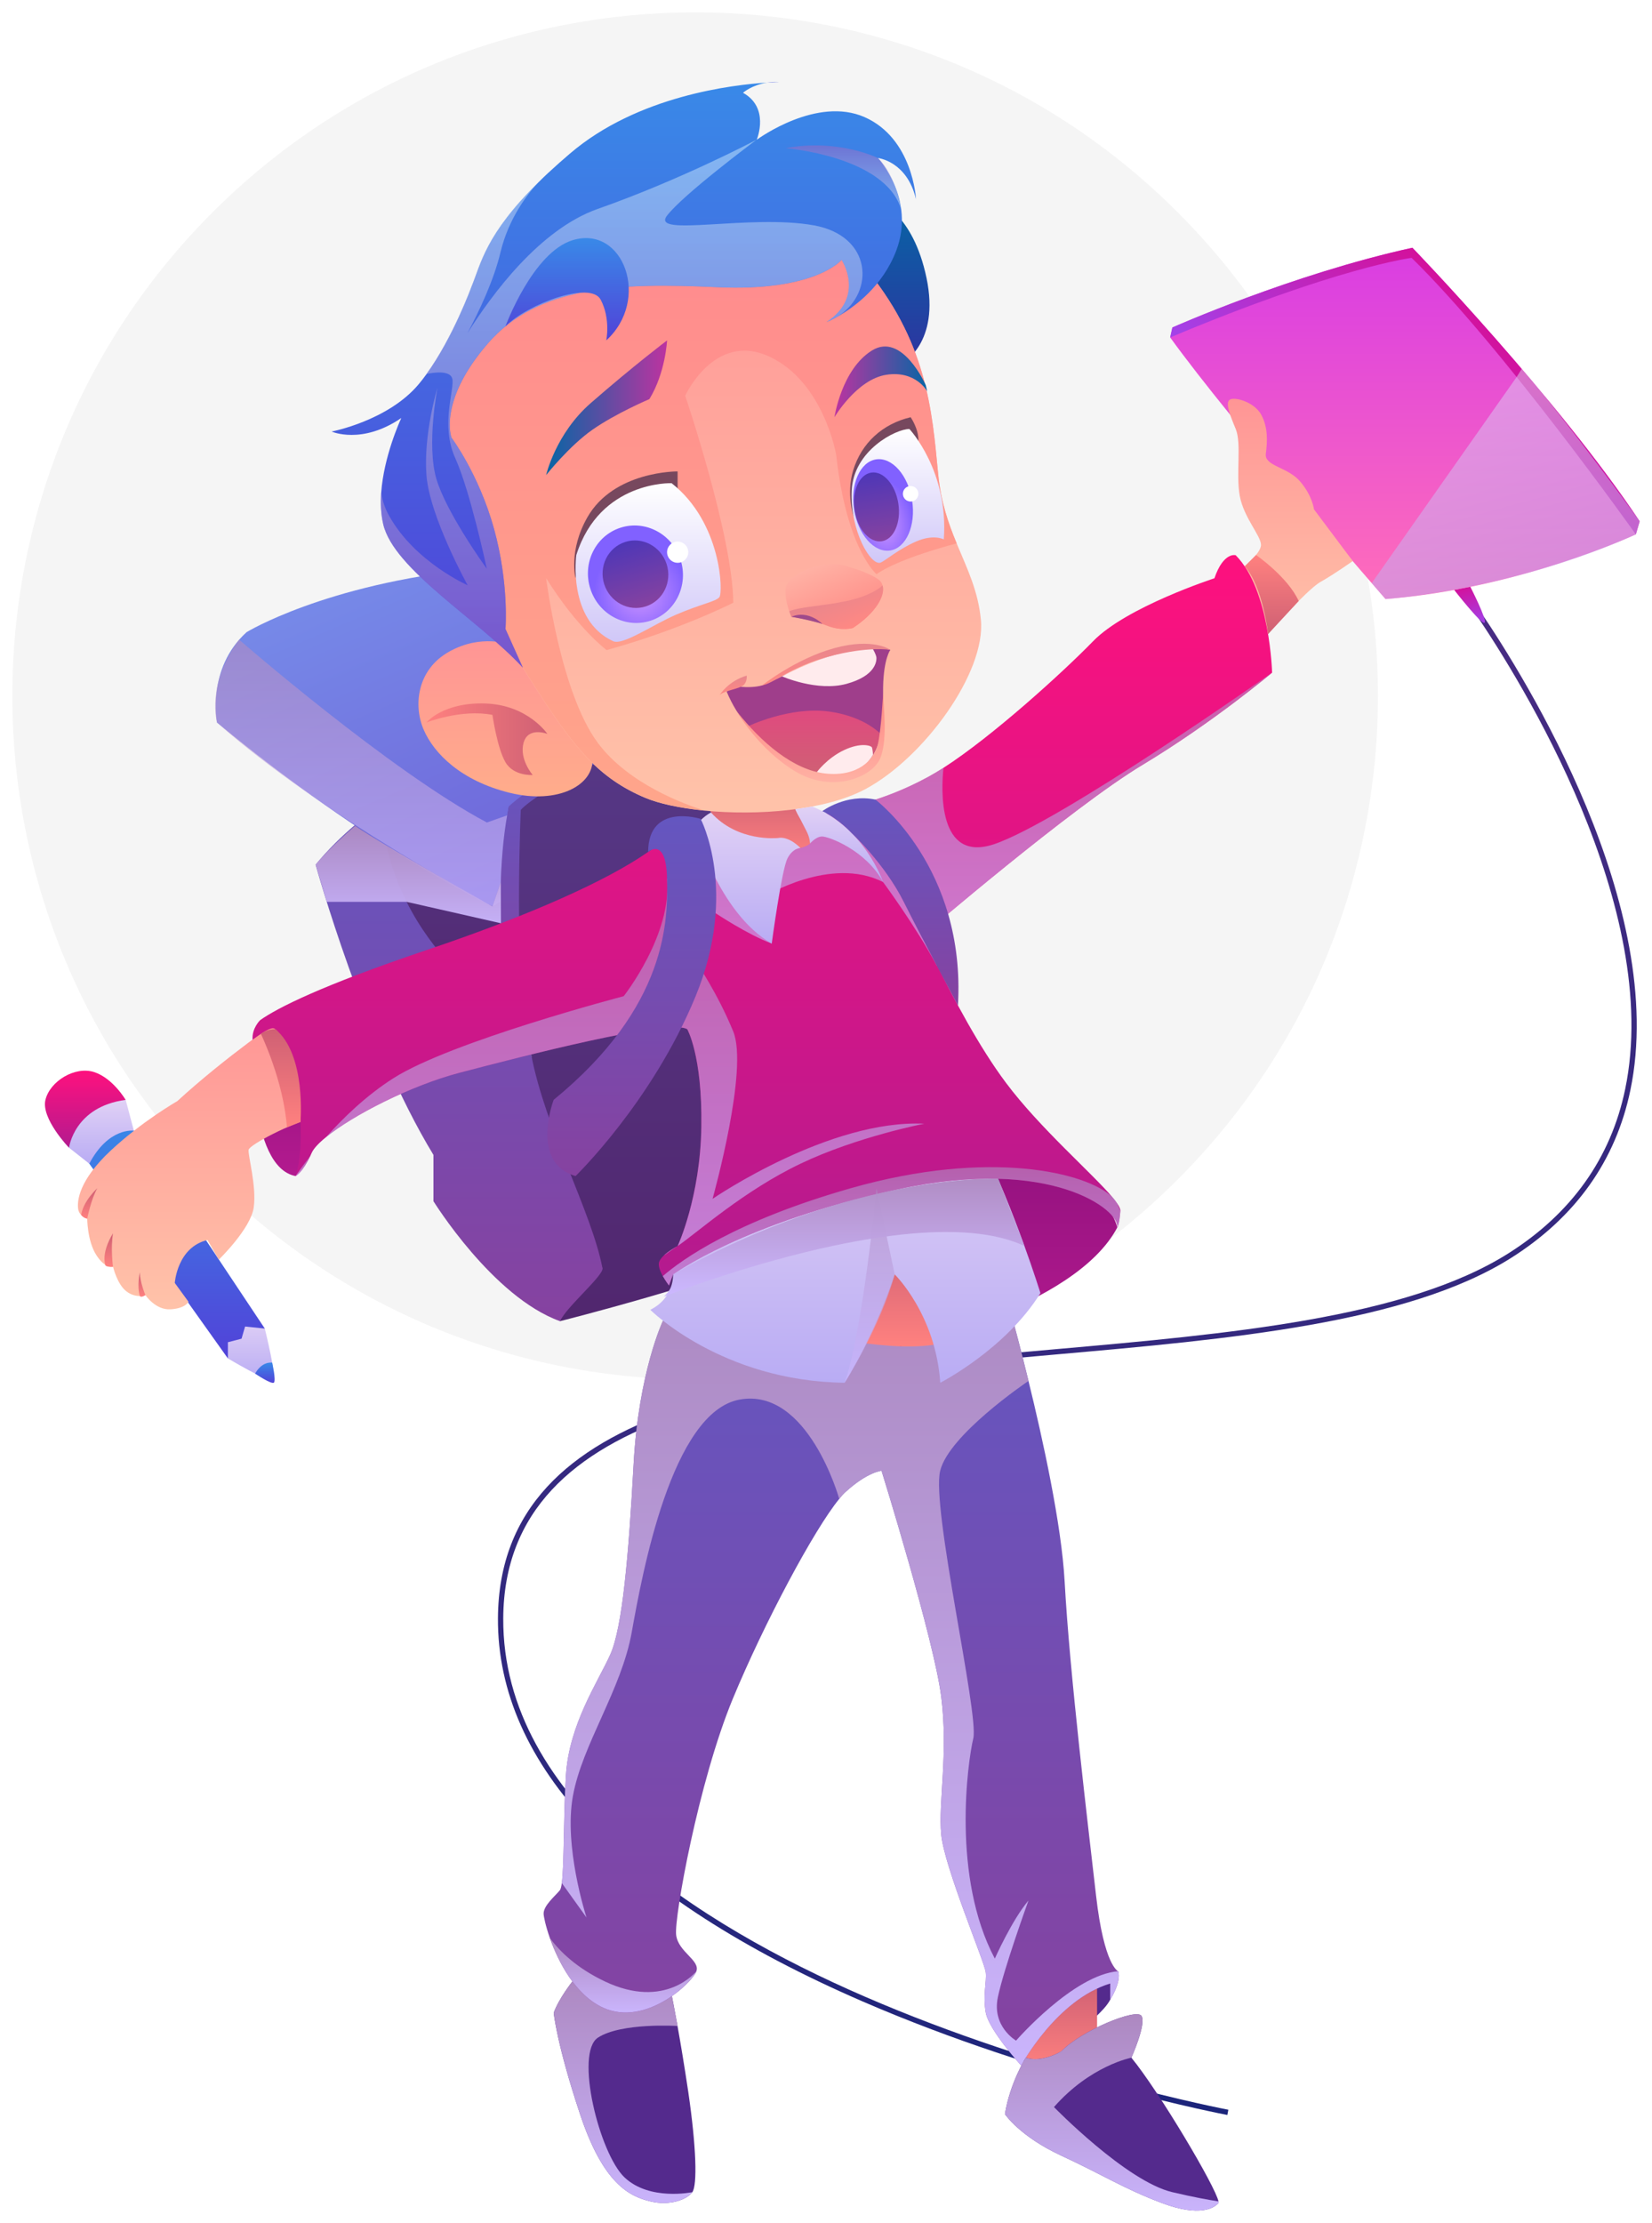 <svg width="536" height="721" viewBox="0 0 536 721" fill="none" xmlns="http://www.w3.org/2000/svg">
<g clip-path="url(#clip0_765_60)" filter="url(#filter0_d_765_60)">
<path d="M382.193 378.49C468.711 291.906 468.711 151.525 382.193 64.941C295.676 -21.643 155.404 -21.643 68.887 64.941C-17.631 151.525 -17.631 291.906 68.887 378.49C155.404 465.075 295.676 465.075 382.193 378.49Z" fill="#F5F5F5"/>
<path d="M398.223 681.996C397.639 681.89 338.3 670.502 279.813 645.138C202.184 611.473 161.296 568.514 161.562 520.907C161.952 449.55 253.671 441.462 342.359 433.622C398.294 428.691 456.126 423.583 489.428 402.511C509.899 389.563 522.66 371.631 527.303 349.229C539.497 290.518 493.345 216.59 478.918 195.341L480.336 194.383C494.87 215.792 541.323 290.217 528.987 349.583C524.237 372.464 511.228 390.751 490.35 403.966C456.711 425.25 398.666 430.376 342.519 435.325C254.592 443.094 163.653 451.111 163.281 520.907C162.962 580.114 226.855 620.288 280.504 643.56C338.814 668.853 397.958 680.187 398.542 680.293L398.223 681.996Z" fill="url(#paint0_linear_765_60)"/>
<path d="M379.667 105.448C399.73 133.225 449.533 190.303 449.533 190.303C493.469 186.809 530.76 169.32 530.76 169.32L532 165.081C505.362 125.101 458.271 76.359 458.271 76.359C419.332 84.891 380.394 102.22 380.394 102.22L379.667 105.448Z" fill="url(#paint1_linear_765_60)"/>
<path d="M477.058 186.33C477.058 186.33 482.534 196.99 481.701 197.966C480.868 198.941 471.812 187.341 471.812 187.341L477.058 186.33Z" fill="url(#paint2_linear_765_60)"/>
<path d="M379.667 105.448C434.131 82.603 458.005 79.641 458.005 79.641C487.727 108.677 530.742 169.32 530.742 169.32L531.982 165.081C505.344 125.101 458.253 76.359 458.253 76.359C419.314 84.891 380.376 102.22 380.376 102.22L379.667 105.448Z" fill="url(#paint3_linear_765_60)"/>
<path opacity="0.5" d="M492.087 118.273L445.066 185.124L449.55 190.304C449.55 190.304 490.102 187.643 530.777 169.32L532.018 165.081C532.018 165.081 508.197 132.143 493.753 115.63L492.087 118.273Z" fill="url(#paint4_linear_765_60)"/>
<path d="M224.639 707.023C223.009 709.311 217.408 711.635 210.833 709.968C204.275 708.336 195.732 704.398 188.2 681.712C180.632 659.062 179.657 648.863 179.657 648.863C181.288 644.251 185.736 638.664 185.736 638.664C188.873 634.212 217.993 643.418 217.993 643.418C217.993 643.418 218.72 647.036 219.819 653.049V653.12C220.811 658.601 222.052 666.068 223.328 674.6C225.933 692.443 226.27 704.7 224.639 707.023Z" fill="#542A8D"/>
<path opacity="0.97" d="M224.639 707.023C223.009 709.311 217.408 711.635 210.833 709.968C204.275 708.336 195.732 704.398 188.2 681.712C180.632 659.062 179.657 648.863 179.657 648.863C181.288 644.251 185.736 638.664 185.736 638.664C188.873 634.212 217.993 643.418 217.993 643.418C217.993 643.418 218.72 647.036 219.819 653.049V653.12C219.819 653.12 201.599 651.967 194.013 656.898C186.392 661.847 194.456 694.536 202.662 702.27C210.833 709.95 224.639 707.023 224.639 707.023Z" fill="url(#paint5_linear_765_60)"/>
<path d="M352.019 653.12C352.019 653.12 358.381 648.242 360.225 644.571C362.068 640.917 360.756 634.39 360.756 634.39L352.019 637.44L346.772 642.921L352.019 653.12Z" fill="#542A8D"/>
<path d="M332.842 663.39L334.933 667.576C334.933 667.576 346.755 659.363 355.953 654.432V638.664C355.953 638.664 339.612 639.817 332.842 663.39Z" fill="url(#paint6_linear_765_60)"/>
<path d="M360.225 644.589V639.338C342.802 644.589 331.318 665.944 331.318 665.944C331.318 665.944 320.825 654.451 319.833 648.757C318.84 643.081 320.169 639.001 319.833 635.72C319.496 632.421 306.363 601.54 305.388 591.04C304.396 580.54 307.71 564.736 305.388 546.36C303.102 527.966 286.016 473.034 286.016 473.034C286.016 473.034 281.408 473.425 274.266 479.987C273.663 480.537 272.99 481.264 272.298 482.169C264.163 492.084 247.999 522.308 237.755 547.016C226.607 573.959 218.703 618.001 219.376 623.57C220.032 629.157 227.245 631.782 225.934 635.401C224.64 639.019 209.54 653.475 195.733 647.231C186.641 643.099 181.093 632.226 178.399 624.581C177.017 620.661 176.379 617.557 176.379 616.67C176.379 614.045 179.994 611.083 181.625 609.132C181.909 608.795 182.121 607.979 182.281 606.773C183.078 600.92 182.777 585.878 183.61 571.99C184.603 555.246 194.102 541.429 198.055 532.56C201.972 523.692 203.957 500.704 205.587 470.817C207.218 440.912 215.122 424.381 215.122 424.381L220.369 418.244C220.369 418.244 242.363 424.488 274.266 426.439C306.203 428.408 319.496 418.244 319.496 418.244L328.694 424.381C328.694 424.381 330.91 432.398 333.71 443.945C338.283 462.569 344.415 490.452 345.425 508.917C347.056 538.804 352.993 587.776 355.616 610.781C358.239 633.769 362.848 635.418 362.848 635.418C363.84 639.001 360.225 644.589 360.225 644.589Z" fill="url(#paint7_linear_765_60)"/>
<path d="M395.335 710.536C394.041 712.079 389.433 715.236 376.955 710.536C364.478 705.835 357.903 701.436 344.38 695.193C330.839 688.949 326.054 681.713 326.054 681.713C327.684 671.549 332.806 663.408 332.806 663.408C338.035 665.182 344.38 661.333 344.38 661.333C350.548 654.752 368.732 647.232 370.362 649.857C371.993 652.482 367.084 663.408 367.084 663.408C376.069 674.352 394.484 705.392 395.335 710.021C395.423 710.27 395.423 710.447 395.335 710.536Z" fill="#542A8D"/>
<path opacity="0.97" d="M225.934 635.383C224.64 639.002 209.54 653.457 195.733 647.214C186.641 643.081 181.093 632.208 178.399 624.563C181.696 629.069 187.208 634.372 196.229 638.665C215.92 648.03 225.934 635.383 225.934 635.383Z" fill="url(#paint8_linear_765_60)"/>
<path opacity="0.97" d="M360.224 644.589V639.339C342.802 644.589 331.317 665.944 331.317 665.944C331.317 665.944 320.825 654.451 319.832 648.757C318.84 643.081 320.169 639.002 319.832 635.72C319.496 632.421 306.362 601.541 305.388 591.04C304.395 580.54 307.709 564.736 305.388 546.36C303.101 527.967 286.016 473.035 286.016 473.035C286.016 473.035 281.408 473.425 274.265 479.988C273.663 480.537 272.989 481.265 272.298 482.169C272.298 482.169 262.213 445.985 240.041 449.941C217.905 453.861 208.334 506.611 204.984 525.342C201.652 544.072 188.891 561.809 185.878 578.553C182.936 594.871 189.937 616.812 190.291 617.93L182.263 606.738C183.06 600.884 182.759 585.843 183.592 571.955C184.584 555.211 194.084 541.394 198.037 532.525C201.953 523.657 203.939 500.669 205.569 470.782C207.2 440.877 215.104 424.346 215.104 424.346L220.35 418.209C220.35 418.209 242.345 424.452 274.248 426.404C306.185 428.372 319.478 418.209 319.478 418.209L328.676 424.346C328.676 424.346 330.892 432.363 333.692 443.91C332.629 444.637 307.94 461.417 305.051 473.017C302.091 484.901 317.652 551.93 315.791 559.823C313.913 567.698 308.773 604.875 322.774 631.268C322.774 631.268 328.357 618.71 333.692 612.431C333.231 613.726 325.716 634.496 323.767 643.755C321.746 653.333 329.669 657.874 329.669 657.874C329.669 657.874 348.225 636.518 362.829 635.365C363.84 639.002 360.224 644.589 360.224 644.589Z" fill="url(#paint9_linear_765_60)"/>
<path d="M170.105 330.533C170.105 330.533 127.125 310.437 119.575 266.076C119.575 266.076 140.914 245.377 153.055 241.759C165.195 238.14 181.944 243.231 181.944 243.231L183.911 272.001L170.105 330.533Z" fill="url(#paint10_linear_765_60)"/>
<path d="M181.696 424.523C181.696 424.523 195.981 415.903 199.42 409.252C199.42 409.252 173.49 346.657 169.343 327.448C169.343 327.448 129.731 307.05 124.077 262.796L147.968 247.861L142.297 245.396C142.297 245.396 118.175 257.226 102.401 276.453C102.401 276.453 118.282 333.869 140.631 370.585V385.608C140.649 385.59 159.79 416.648 181.696 424.523Z" fill="url(#paint11_linear_765_60)"/>
<path d="M162.501 282.093L159.789 289.986C159.789 289.986 120.142 271.504 70.41 230.354C70.41 230.354 66.954 212.865 80.016 201.034C80.016 201.034 105.378 185.514 153.888 180.583L213.899 235.285L165.106 257.58C165.089 257.58 162.572 273.207 162.501 282.093Z" fill="url(#paint12_linear_765_60)"/>
<path opacity="0.62" d="M77.588 203.482C77.588 203.482 126.629 246.176 157.981 262.778L201.705 247.329L199.419 265.58L159.789 289.987C159.789 289.987 104.634 260.756 70.41 230.354C70.41 230.354 66.812 217.779 77.588 203.482Z" fill="url(#paint13_linear_765_60)"/>
<path d="M181.696 424.523C181.696 424.523 232.668 411.663 254.096 401.695C254.096 401.695 256.01 304.868 252.962 285.339C249.913 265.81 230.949 230.336 230.949 230.336C230.949 230.336 192.79 238.655 167.18 259.514C167.18 259.514 164.415 296.638 172.338 338.018C176.928 362.035 191.869 388.924 195.414 407.034C196.796 409.003 183.911 419.627 181.696 424.523Z" fill="url(#paint14_linear_765_60)"/>
<path d="M165.089 324.893C165.089 324.893 159.063 287.184 165.089 257.581C165.089 257.581 171.363 251.124 186.747 244.225L193.925 243.231C193.925 243.231 173.987 253.235 168.971 258.681C168.971 258.681 167.11 300.008 170.087 330.516L165.089 324.893Z" fill="url(#paint15_linear_765_60)"/>
<path d="M292.113 432.664C292.113 432.664 348.722 420.319 362.51 394.121C362.51 394.121 357.264 367.267 297.182 368.26C237.099 369.254 292.113 432.664 292.113 432.664Z" fill="url(#paint16_linear_765_60)"/>
<path d="M22.38 368.261C22.38 368.261 13.27 358.807 14.741 352.741C16.212 346.657 24.347 341.744 30.497 343.712C36.647 345.681 40.759 352.741 40.759 352.741L22.38 368.261Z" fill="url(#paint17_linear_765_60)"/>
<path d="M73.938 436.602C73.938 436.602 87.283 444.495 88.63 443.874C89.977 443.253 85.918 426.918 85.918 426.918L79.644 423.051L73.37 426.013L72.75 432.168L73.938 436.602Z" fill="url(#paint18_linear_765_60)"/>
<path d="M25.286 368.26L73.937 436.602V431.352L78.368 430.199L79.52 426.261L85.918 426.917L62.612 391.922L40.936 358.931C40.936 358.931 28.494 360.048 25.286 368.26Z" fill="url(#paint19_linear_765_60)"/>
<path d="M82.781 441.533C82.781 441.533 84.642 437.666 88.311 437.968C88.311 437.968 89.587 443.591 88.896 444.424C88.222 445.222 82.781 441.533 82.781 441.533Z" fill="url(#paint20_linear_765_60)"/>
<path d="M28.973 373.44L22.398 368.26C22.398 368.26 24.046 354.957 40.777 352.74L43.435 362.744C43.435 362.726 35.229 361.538 28.973 373.44Z" fill="url(#paint21_linear_765_60)"/>
<path d="M402.247 180.973C402.247 180.973 409.141 175.723 409.141 172.761C409.141 169.799 403.558 163.928 402.247 156.851C400.935 149.774 402.902 139.912 400.935 135.141C398.968 130.369 397.461 126.591 399.056 125.616C400.652 124.622 407.05 126.414 409.265 130.6C411.481 134.786 411.197 139.291 410.701 143.229C410.205 147.166 417.719 147.415 421.778 152.097C425.837 156.78 426.333 161.214 426.333 161.214L438.899 177.976C438.899 177.976 433.227 182.038 428.442 184.751C423.639 187.465 409.85 203.482 409.85 203.482L402.247 180.973Z" fill="url(#paint22_linear_765_60)"/>
<path d="M81.984 333.159C81.984 333.159 80.335 374.504 95.932 377.466C95.932 377.466 105.609 362.673 104.138 345.929C102.667 329.168 93.114 328.494 93.114 328.494C93.114 328.494 84.926 325.798 81.984 333.159Z" fill="url(#paint23_linear_765_60)"/>
<path d="M91.661 326.206C91.661 326.206 73.282 338.693 57.526 353.149C57.526 353.149 46.041 359.712 35.85 369.254C25.677 378.779 25.021 385.36 25.34 387.985C25.677 390.61 28.3 391.266 28.3 391.266C28.3 391.266 28.3 398.503 31.259 403.097C34.219 407.691 36.683 406.875 36.683 406.875C36.683 406.875 37.994 412.622 41.114 414.927C44.233 417.233 47.193 416.08 47.193 416.08C47.193 416.08 50.472 421.011 55.399 420.674C60.326 420.337 61.141 418.209 61.141 418.209L56.71 412.125C56.71 412.125 57.472 400.507 67.327 398.201L70.995 404.569C70.995 404.569 81.346 394.547 82.321 387.648C83.313 380.748 80.353 370.567 80.672 368.917C81.009 367.268 94.621 360.208 101.356 358.736C101.338 358.736 95.596 329.984 91.661 326.206Z" fill="url(#paint24_linear_765_60)"/>
<path d="M266.84 429.206C266.84 429.206 299.735 437.099 311.946 429.206C324.158 421.313 311.946 407.034 311.946 407.034L286.513 396.676L274.266 414.697L266.84 429.206Z" fill="url(#paint25_linear_765_60)"/>
<path d="M229.496 257.208L233.821 265.58C233.821 265.58 248.921 276.914 259.75 274.449C270.579 271.983 264.677 266.006 264.677 266.006C264.677 266.006 258.704 263.7 256.773 254.281C254.823 244.881 229.496 257.208 229.496 257.208Z" fill="url(#paint26_linear_765_60)"/>
<path d="M284.864 61.318C284.864 61.318 296.189 65.008 300.62 86.186C305.051 107.382 292.733 113.785 292.733 113.785L279.76 81.752L284.864 61.318Z" fill="url(#paint27_linear_765_60)"/>
<path d="M165.39 205.078C165.39 205.078 156.28 201.477 145.752 207.348C135.225 213.219 134.108 224.855 137.44 232.624C140.772 240.393 149.581 249.261 165.39 253.146C181.217 257.03 192.702 250.538 192.223 242.131C191.745 233.724 165.39 205.078 165.39 205.078Z" fill="url(#paint28_linear_765_60)"/>
<path d="M280.77 251.958C267.637 258.982 245.678 260.613 228.468 258.911C220.67 258.13 213.864 256.693 209.256 254.742C194.492 248.499 186.534 238.832 175.032 221.077C167.216 209.016 155.908 190.818 148.517 174.446C145.079 166.766 142.492 159.494 141.552 153.41C140.365 145.676 140.01 135.885 142.35 125.42C142.97 122.671 143.785 119.886 144.796 117.066C147.543 109.439 151.885 101.724 158.46 94.38C163.068 89.254 168.722 84.341 175.688 79.783C217.09 52.751 258.722 57.132 279.76 81.751C300.762 106.388 302.393 129.074 304.378 149.774C305.264 158.908 307.727 165.844 310.386 172.247C313.736 180.317 317.334 187.483 318.255 197.008C319.921 214.106 299.805 241.759 280.77 251.958Z" fill="url(#paint29_linear_765_60)"/>
<path d="M310.404 172.247C310.404 172.247 291.919 176.947 284.386 182.233C284.386 182.233 274.638 174.074 271.306 143.53C271.306 143.53 267.301 119.851 249.577 111.639C231.854 103.444 222.318 124.356 222.318 124.356C222.318 124.356 237.738 169.799 237.915 191.492C237.915 191.492 220.688 200.289 196.814 206.852C196.814 206.852 187.386 199.846 177.195 183.51C177.195 183.51 181.785 220.563 193.943 236.917C203.868 250.291 222.177 256.889 228.486 258.875C220.688 258.095 213.882 256.658 209.274 254.707C194.51 248.464 186.553 238.797 175.05 221.042C167.234 208.981 155.926 190.782 148.536 174.411L142.368 125.403L141.925 121.838L144.814 117.049L158.479 94.363C163.087 89.237 168.74 84.324 175.706 79.765C217.108 52.734 258.74 57.115 279.778 81.734C300.78 106.371 302.411 129.057 304.396 149.756C305.282 158.908 307.746 165.844 310.404 172.247Z" fill="url(#paint30_linear_765_60)"/>
<path d="M252.856 22.616C252.856 22.616 251.42 22.616 248.903 22.776C250.109 22.58 251.42 22.509 252.856 22.616Z" fill="url(#paint31_linear_765_60)"/>
<path d="M284.882 47.27C284.882 47.27 297.182 60.556 290.784 77.317C286.388 88.846 277.314 95.48 272.103 98.495C272.085 98.513 272.05 98.513 272.032 98.549C271.819 98.673 271.642 98.779 271.43 98.886C270.667 99.293 269.994 99.648 269.48 99.897C269.161 100.056 268.86 100.18 268.541 100.305C268.434 100.375 268.31 100.411 268.168 100.464C280.912 92.092 273.06 80.279 273.06 80.279C273.06 80.279 264.695 90.638 232.668 89.148C200.677 87.658 174.553 88.651 158.301 107.382C142.048 126.112 146.479 137.943 146.479 137.943C146.479 137.943 155.376 149.774 160.286 167.511C165.195 185.248 164.008 200.023 164.008 200.023L169.644 212.563C155.341 197.008 127.781 180.796 124.342 166.021C123.58 162.74 123.439 159.228 123.687 155.751C124.537 144.044 129.713 132.657 130.191 131.611L130.209 131.593V131.575C117.413 140.337 107.594 135.974 107.594 135.974C107.594 135.974 125.813 132.515 135.774 120.702C136.66 119.638 137.546 118.521 138.379 117.35V117.332C146.975 105.466 152.913 89.166 152.913 89.166C156.103 81.468 157.432 72.12 174.801 55.039C174.801 55.039 174.819 55.022 174.854 54.986C175.811 54.028 176.822 53.053 177.903 52.042C177.903 52.024 177.92 51.988 177.956 52.024L178.169 51.811C178.186 51.793 178.186 51.793 178.186 51.793C180.242 49.895 182.475 47.891 184.921 45.816C206.881 27.014 237.95 23.467 248.885 22.793C243.923 23.556 241.069 26.092 241.069 26.092C249.647 30.846 245.766 40.708 245.536 41.328C246.475 40.654 265.102 27.263 280.469 33.967C296.225 40.867 297.199 60.573 297.199 60.573C294.24 48.228 284.882 47.27 284.882 47.27Z" fill="url(#paint32_linear_765_60)"/>
<path d="M177.194 150.093C177.194 150.093 180.26 136.701 191.639 126.769C205.41 114.743 216.434 106.406 216.434 106.406C216.434 106.406 215.938 116.924 210.692 125.456C210.692 125.456 199.863 130.05 192.312 135.318C184.745 140.568 177.194 150.093 177.194 150.093Z" fill="url(#paint33_linear_765_60)"/>
<path d="M270.738 131.328C270.738 131.328 273.042 115.808 282.897 109.688C292.751 103.569 300.372 120.934 300.372 120.934L300.833 122.92C300.833 122.92 297.164 116.074 287.558 117.564C277.969 119.053 270.738 131.328 270.738 131.328Z" fill="url(#paint34_linear_765_60)"/>
<path d="M186.747 183.528C186.747 183.528 184.372 174.694 190.557 163.821C199.171 148.674 219.854 148.904 219.854 148.904V154.935C219.872 154.935 190.079 171.697 186.747 183.528Z" fill="#77485E"/>
<path d="M276.907 163.414C276.907 163.414 274.532 156.159 276.783 148.656C279.494 139.628 286.424 133.456 295.463 131.327C295.463 131.327 298.122 135.141 297.98 139.007C297.838 142.874 276.907 163.414 276.907 163.414Z" fill="#77485E"/>
<path d="M198.941 203.979C202.078 205.433 211.915 198.569 219.376 195.359C227.582 191.829 232.172 191.173 233.413 189.683C234.636 188.211 234.158 165.525 217.905 152.719C217.905 152.719 194.634 151.867 186.995 176.007C186.995 176.007 184 197.079 198.941 203.979Z" fill="url(#paint35_linear_765_60)"/>
<path d="M285.804 178.455C282.578 179.838 275.684 168.008 276.34 155.024C276.995 142.04 290.696 135.141 295.056 135.141C295.056 135.141 307.852 148.781 306.221 170.952C306.221 170.952 302.942 169.143 297.2 171.644C291.706 174.038 287.204 177.834 285.804 178.455Z" fill="url(#paint36_linear_765_60)"/>
<path d="M218.384 409.34C218.384 409.34 218.88 416.896 210.993 420.834C210.993 420.834 234.14 443.999 274.036 444.496C274.036 444.496 283.89 428.887 290.288 409.34C290.288 409.34 303.581 422.324 305.069 444.496C305.069 444.496 326.249 433.658 337.574 415.424C337.574 415.424 329.209 388.322 318.38 366.629C307.551 344.937 247.911 375.994 247.911 375.994C247.911 375.994 221.007 401.66 218.384 409.34Z" fill="url(#paint37_linear_765_60)"/>
<path d="M256.773 196.068C256.773 196.068 263.472 197.008 268.257 198.888C273.007 200.804 276.729 199.686 276.729 199.686C284.138 194.809 287.328 189.168 286.353 185.869C286.123 185.053 285.644 184.344 284.9 183.865C281.196 181.382 275.542 179.909 275.542 179.909C267.212 176.557 255.603 182.499 254.965 186.525C254.539 189.133 255.426 192.325 256.064 194.276C256.471 195.358 256.773 196.068 256.773 196.068Z" fill="url(#paint38_linear_765_60)"/>
<path d="M256.772 196.068C256.772 196.068 263.472 197.008 268.257 198.888C273.007 200.804 276.729 199.686 276.729 199.686C284.137 194.809 287.328 189.168 286.353 185.869C286.353 185.869 283.482 189.08 274.549 190.977C266.644 192.645 259.643 192.769 256.081 194.277C256.471 195.359 256.772 196.068 256.772 196.068Z" fill="url(#paint39_linear_765_60)"/>
<path d="M266.839 198.374C266.839 198.374 262.302 193.691 256.772 196.05C256.772 196.068 262.107 196.937 266.839 198.374Z" fill="#9F4A8B"/>
<path d="M370.734 244.065C347.765 257.847 299.486 299.263 299.486 299.263C299.486 299.263 301.223 303.219 304.129 309.143C309.181 319.395 317.652 335.571 326.408 347.225C337.29 361.787 354.375 376.562 360.88 384.26C361.536 385.023 362.05 385.715 362.457 386.318C363.184 387.364 363.556 388.198 363.503 388.765C363.503 388.783 363.503 388.783 363.503 388.819C363.166 393.182 362.51 394.122 362.51 394.122C363.503 388.765 341.508 370.886 291.315 381.741C241.122 392.561 218.383 409.34 218.383 409.34L217.054 412.959C217.054 412.959 215.991 411.575 215.051 409.908C214.289 408.525 213.616 406.91 213.775 405.722C213.881 404.888 214.537 404.037 215.335 403.257C216.965 401.696 219.358 400.401 219.801 400.153C219.819 400.153 219.819 400.135 219.854 400.135C219.854 400.135 227.227 384.366 227.546 361.344C227.883 338.356 222.974 329.825 222.974 329.825C217.391 326.206 169.112 338.693 149.102 343.943C133.328 348.076 114.506 357.707 105.768 364.838C105.768 364.856 105.751 364.856 105.715 364.891C103.376 366.789 101.763 368.527 101.142 369.911C100.983 370.283 100.823 370.62 100.682 370.922C98.165 376.207 96.18 377.325 95.932 377.431C95.932 377.431 95.932 377.431 95.932 377.413C100.168 363.915 95.595 335.412 89.356 329.842C88.47 329.044 86.893 329.665 81.948 333.177C81.682 329.488 84.412 326.88 84.412 326.88C89.994 322.925 104.12 315.724 138.273 304.194C172.409 292.701 197.044 281.544 210.266 272.338C223.523 263.15 232.349 262.796 232.349 262.796C232.349 262.796 233.023 263.399 234.228 264.25C237.95 266.964 246.758 272.374 256.613 271.54C269.693 270.387 260.618 262.796 260.618 262.796C260.618 262.796 264.677 261.182 268.931 259.55C273.202 257.936 285.36 256.588 301.099 248.021C302.658 247.169 304.324 246.176 306.097 245.059C322.03 234.806 344.858 214.054 354.624 204.015C365.47 192.822 394.023 183.564 394.023 183.564C396.965 174.926 400.917 176.079 400.917 176.079C412.065 187.271 412.739 214.178 412.739 214.178C412.739 214.178 393.704 230.248 370.734 244.065Z" fill="url(#paint40_linear_765_60)"/>
<path opacity="0.62" d="M370.734 244.065C347.765 257.847 299.486 299.263 299.486 299.263C299.486 299.263 301.223 303.219 304.13 309.143L303.97 309.249C297.111 296.372 286.512 282.094 286.512 282.094C269.463 273.456 247.893 286.883 247.893 286.883L250.392 302.048C242.523 299.104 232.172 292.186 232.172 292.186L229.496 267.212L234.246 264.215C237.968 266.928 246.776 272.338 256.631 271.505C269.711 270.352 260.636 262.76 260.636 262.76C260.636 262.76 264.695 261.146 268.949 259.514C273.22 257.9 285.378 256.552 301.117 247.985C302.676 247.134 304.342 246.14 306.115 245.023C305.406 251.887 304.112 275.921 322.456 269.837C343.795 262.743 412.757 214.143 412.757 214.143C412.757 214.143 393.704 230.248 370.734 244.065Z" fill="url(#paint41_linear_765_60)"/>
<path d="M230.701 259.531C230.701 259.531 227.6 260.986 225.455 264.391C225.455 264.391 233.165 292.203 250.392 302.065C250.392 302.065 253.582 278.226 255.479 274.466C257.198 271.043 259.697 271.043 259.697 271.043C259.697 271.043 256.046 267.07 252.359 267.815C252.359 267.797 239.315 269.233 230.701 259.531Z" fill="url(#paint42_linear_765_60)"/>
<path opacity="0.62" d="M149.12 343.943C133.346 348.076 114.524 357.707 105.786 364.838C111.263 358.647 118.813 351.34 127.639 345.717C146.462 333.744 202.361 319.111 202.361 319.111C202.361 319.111 218.224 299.05 216.398 280.799L226.146 308.469C226.146 308.469 232.793 318.1 237.897 330.534C242.913 342.755 231.552 383.497 231.197 384.845C232.314 384.083 269.321 359.02 299.894 360.474C299.894 360.474 278.005 364.696 259.697 373.458C241.388 382.202 226.642 395.47 219.872 400.152C219.872 400.152 227.245 384.384 227.564 361.361C227.901 338.374 222.991 329.842 222.991 329.842C217.409 326.206 169.148 338.693 149.12 343.943Z" fill="url(#paint43_linear_765_60)"/>
<path d="M262.816 269.624C262.816 269.624 264.607 267.39 266.662 267.319C268.718 267.23 280.965 271.753 286.53 282.111C286.53 282.111 280.611 264.445 263.543 257.599L258.049 258.485C258.049 258.485 260.406 263.15 261.647 265.527C262.87 267.886 262.816 269.624 262.816 269.624Z" fill="url(#paint44_linear_765_60)"/>
<path d="M210.283 272.32C210.283 272.32 216.097 267.247 216.416 280.78C216.735 294.332 216.735 322.41 179.64 352.723C179.64 352.723 171.841 373.174 186.747 377.448C186.747 377.448 211.524 353.467 225.632 319.288C239.74 285.108 227.333 261.607 227.333 261.607C227.333 261.607 210.39 256.214 210.283 272.32Z" fill="url(#paint45_linear_765_60)"/>
<path d="M266.804 259.088C266.804 259.088 274.513 253.341 284.031 255.345C284.031 255.345 313.434 277.41 310.811 322.126C310.811 322.126 299.486 301.036 293.229 288.532C286.973 276.027 276.286 266.183 276.286 266.183C276.286 266.183 272.28 261.713 266.804 259.088Z" fill="url(#paint46_linear_765_60)"/>
<path d="M288.887 206.764C288.887 206.764 286.707 209.566 286.53 218.861C286.459 223.472 286.743 229.006 285.75 234.026C284.758 239.152 282.472 243.728 277.172 246.194C268.878 250.06 253.051 244.225 242.665 231.685L242.611 231.614C239.882 228.315 237.543 224.572 235.806 220.404L236.639 218.275C236.639 218.275 242.842 219.606 247.379 218.275C251.863 216.963 273.698 203.341 288.887 206.764Z" fill="#9F3E8B"/>
<path d="M285.733 234.026C284.74 239.152 282.454 243.728 277.154 246.193C268.86 250.06 253.033 244.224 242.647 231.684L242.594 231.613C242.594 231.613 256.294 224.98 269.108 226.807C278.431 228.119 283.606 232.004 285.733 234.026Z" fill="url(#paint47_linear_765_60)"/>
<path d="M253.742 215.384C253.742 215.384 265.174 220.421 274.691 217.796C284.209 215.171 284.368 210.4 284.368 209.424C284.368 208.431 283.057 206.231 283.057 206.231C283.057 206.231 270.863 206.231 253.742 215.384Z" fill="#FFEBED"/>
<path d="M264.961 246.513C264.961 246.513 268.293 241.919 273.858 239.294C279.441 236.669 282.649 237.893 282.879 238.389C283.128 238.886 283.252 240.766 283.252 240.766C283.252 240.766 280.77 245.662 275.241 246.868C269.729 248.092 264.961 246.513 264.961 246.513Z" fill="#FFEBED"/>
<path d="M239.12 226.806C239.12 226.806 245.997 238.974 258.049 246.211C270.101 253.447 283.322 248.109 285.733 241.617C288.143 235.125 286.477 224.217 286.53 220.758C286.53 220.758 285.946 232.943 284.758 237.697C283.571 242.45 278.324 248.02 267.814 246.885C257.287 245.732 246.883 236.633 239.12 226.806Z" fill="url(#paint48_linear_765_60)"/>
<path d="M247.344 218.257C247.344 218.257 258.102 209.672 270.739 206.213C283.393 202.754 288.87 206.763 288.87 206.763C288.87 206.763 281.603 205.557 269.055 208.909C256.507 212.262 250.977 217.707 247.344 218.257Z" fill="url(#paint49_linear_765_60)"/>
<path d="M233.52 221.379C233.52 221.379 236.302 216.874 242.275 215.136C242.275 215.136 242.505 217.122 241.212 218.257C239.935 219.41 235.327 219.907 233.52 221.379Z" fill="url(#paint50_linear_765_60)"/>
<path d="M191.55 187.005C194.244 195.323 202.982 199.953 211.064 197.328C219.128 194.703 223.488 185.834 220.794 177.498C218.1 169.179 209.362 164.549 201.281 167.175C193.199 169.8 188.856 178.668 191.55 187.005Z" fill="url(#paint51_radial_765_60)"/>
<path d="M196.052 185.532C197.931 191.297 203.974 194.507 209.557 192.681C215.14 190.871 218.153 184.717 216.292 178.952C214.414 173.187 208.37 169.977 202.787 171.804C197.204 173.631 194.191 179.768 196.052 185.532Z" fill="url(#paint52_linear_765_60)"/>
<path d="M277.119 161.232C278.377 169.391 283.623 175.351 288.816 174.553C294.009 173.737 297.2 166.482 295.941 158.323C294.683 150.164 289.437 144.204 284.244 145.002C279.033 145.801 275.843 153.073 277.119 161.232Z" fill="url(#paint53_radial_765_60)"/>
<path d="M277.297 161.533C278.254 167.688 282.206 172.176 286.105 171.555C290.022 170.952 292.415 165.471 291.475 159.316C290.518 153.161 286.566 148.674 282.667 149.295C278.732 149.898 276.34 155.379 277.297 161.533Z" fill="url(#paint54_linear_765_60)"/>
<path d="M223.31 175.102C223.31 177 221.768 178.543 219.872 178.543C217.976 178.543 216.434 177 216.434 175.102C216.434 173.204 217.976 171.644 219.872 171.644C221.768 171.661 223.31 173.204 223.31 175.102Z" fill="white"/>
<path d="M297.98 156.159C297.98 157.561 296.845 158.678 295.463 158.678C294.063 158.678 292.946 157.543 292.946 156.159C292.946 154.758 294.081 153.641 295.463 153.641C296.845 153.641 297.98 154.776 297.98 156.159Z" fill="white"/>
<path d="M177.602 234.044C177.602 234.044 171.346 224.678 157.557 224.182C143.768 223.685 138.345 230.337 138.345 230.337C138.345 230.337 149.67 225.902 159.772 227.871C159.772 227.871 161.297 238.602 163.991 243.214C166.667 247.825 172.835 247.364 172.835 247.364C172.835 247.364 168.404 242.256 169.875 236.917C171.364 231.578 177.602 234.044 177.602 234.044Z" fill="url(#paint55_linear_765_60)"/>
<path opacity="0.5" d="M272.086 98.478C272.068 98.496 272.033 98.496 272.015 98.531C271.802 98.656 271.625 98.762 271.412 98.868C270.65 99.276 269.977 99.631 269.463 99.879C269.144 100.039 268.842 100.163 268.523 100.287C268.417 100.358 268.293 100.394 268.151 100.447C280.894 92.075 273.043 80.262 273.043 80.262C273.043 80.262 264.677 90.621 232.651 89.131C200.66 87.641 174.536 88.634 158.283 107.365C142.031 126.095 146.462 137.926 146.462 137.926C146.462 137.926 155.359 149.756 160.268 167.494C165.178 185.231 163.99 200.006 163.99 200.006L169.626 212.546C155.324 196.991 127.764 180.779 124.325 166.004C123.563 162.722 123.421 159.21 123.67 155.734C124.059 158.288 124.857 160.86 126.293 163.379C134.658 178.331 151.743 185.834 151.743 185.834C151.743 185.834 139.337 163.467 138.362 150.076C137.37 136.702 141.925 121.82 141.925 121.82C141.925 121.82 138.362 140.125 141.552 151.211C144.636 161.906 157.025 179.218 157.947 180.477C157.628 178.987 152.47 155.095 147.703 144.577C142.758 133.722 147.703 121.891 146.71 118.699C145.718 115.506 138.345 117.315 138.345 117.315V117.297C146.94 105.431 152.878 89.131 152.878 89.131C156.068 81.433 157.397 72.085 174.766 55.004C170.973 59.119 165.001 66.942 162.395 77.797C160.215 86.949 155.448 96.988 151.637 104.119C159.542 91.561 175.085 70.4 193.925 63.767C220.564 54.401 244.118 42.021 245.412 41.347C244.42 42.127 221.663 59.084 216.399 65.966C210.993 73.096 243.427 65.345 264.146 69.105C282.986 72.546 283.89 90.727 272.086 98.478Z" fill="url(#paint56_linear_765_60)"/>
<path d="M163.99 101.866C163.99 101.866 172.834 77.779 185.879 73.877C202.379 68.946 211.152 93.263 196.708 106.407C196.708 106.407 198.179 99.454 194.9 93.21C191.621 86.949 171.151 94.611 163.99 101.866Z" fill="url(#paint57_linear_765_60)"/>
<path opacity="0.5" d="M284.882 47.27C284.882 47.27 272.015 40.85 254.876 44.06C254.876 44.06 287.044 46.579 292.361 63.802C292.361 63.784 290.801 52.946 284.882 47.27Z" fill="url(#paint58_linear_765_60)"/>
<path opacity="0.94" d="M106.035 288.514H131.946L162.537 295.467L162.502 282.093L159.79 289.986C159.79 289.986 124.485 270.298 115.215 263.859C115.215 263.859 106.602 271.256 102.419 276.435L106.035 288.514Z" fill="url(#paint59_linear_765_60)"/>
<path d="M84.643 331.332C84.643 331.332 91.962 346.337 93.097 361.662L97.474 359.906C97.474 359.906 99.442 338.125 89.357 329.824C89.357 329.824 87.319 329.505 84.643 331.332Z" fill="url(#paint60_linear_765_60)"/>
<path d="M28.299 391.266C28.299 391.266 29.611 384.703 31.578 381.404C31.578 381.404 27.076 385.413 26.332 390.06C26.332 390.06 27.006 391.071 28.299 391.266Z" fill="url(#paint61_linear_765_60)"/>
<path d="M36.664 406.875C36.664 406.875 35.849 400.968 36.664 396.037C36.664 396.037 32.925 401.642 34.13 406.236C34.148 406.218 34.041 407.034 36.664 406.875Z" fill="url(#paint62_linear_765_60)"/>
<path d="M47.175 416.062C47.175 416.062 45.367 411.788 45.367 408.666C45.367 408.666 44.374 413.012 45.367 416.346C45.367 416.346 45.704 417.056 47.175 416.062Z" fill="url(#paint63_linear_765_60)"/>
<path opacity="0.62" d="M95.95 377.395C96.234 376.987 97.9 374.504 100.7 370.921C98.183 376.207 96.198 377.324 95.95 377.43C95.95 377.43 95.95 377.43 95.95 377.395Z" fill="url(#paint64_linear_765_60)"/>
<path opacity="0.62" d="M215.353 403.256C216.983 401.695 219.376 400.401 219.819 400.152C218.1 401.358 216.629 402.369 215.353 403.256Z" fill="url(#paint65_linear_765_60)"/>
<path opacity="0.62" d="M362.511 394.121C363.504 388.764 341.509 370.885 291.316 381.741C241.123 392.56 218.384 409.34 218.384 409.34L217.055 412.958C217.055 412.958 215.991 411.575 215.052 409.907C221.255 404.515 238.624 392.064 276.003 381.404C321.251 368.509 352.834 376.384 360.863 384.259C361.589 384.933 362.103 385.643 362.44 386.317C362.848 387.168 363.202 388.002 363.486 388.818C363.167 393.199 362.511 394.121 362.511 394.121Z" fill="url(#paint66_linear_765_60)"/>
<path d="M403.859 179.661L407.528 176.007C407.528 176.007 417.843 183.137 421.37 190.942L411.445 201.655C411.445 201.637 409.726 186.223 403.859 179.661Z" fill="url(#paint67_linear_765_60)"/>
<path opacity="0.62" d="M290.287 409.34L284.386 381.404C284.386 381.404 279.955 427.734 274.053 444.496C274.035 444.496 285.857 425.925 290.287 409.34Z" fill="url(#paint68_linear_765_60)"/>
<path opacity="0.97" d="M215.353 416.595C215.353 416.595 297.66 383.87 332.381 400.135L323.891 378.353C323.891 378.353 277.154 376.154 218.383 409.34C218.401 409.34 219.713 412.356 215.353 416.595Z" fill="url(#paint69_linear_765_60)"/>
<path opacity="0.97" d="M395.335 710.536C394.041 712.079 389.433 715.236 376.955 710.536C364.478 705.835 357.903 701.436 344.38 695.193C330.839 688.949 326.054 681.713 326.054 681.713C327.684 671.549 332.806 663.408 332.806 663.408C338.035 665.182 344.38 661.333 344.38 661.333C350.548 654.752 368.732 647.232 370.362 649.857C371.993 652.482 367.084 663.408 367.084 663.408C367.084 663.408 353.773 665.962 341.969 679.425C341.969 679.425 365.435 703.512 380.358 707.024C387.43 708.691 392.233 709.542 395.335 710.021C395.423 710.27 395.423 710.447 395.335 710.536Z" fill="url(#paint70_linear_765_60)"/>
</g>
<defs>
<filter id="filter0_d_765_60" x="0" y="0" width="536" height="721" filterUnits="userSpaceOnUse" color-interpolation-filters="sRGB">
<feFlood flood-opacity="0" result="BackgroundImageFix"/>
<feColorMatrix in="SourceAlpha" type="matrix" values="0 0 0 0 0 0 0 0 0 0 0 0 0 0 0 0 0 0 127 0" result="hardAlpha"/>
<feOffset dy="4"/>
<feGaussianBlur stdDeviation="2"/>
<feComposite in2="hardAlpha" operator="out"/>
<feColorMatrix type="matrix" values="0 0 0 0 0 0 0 0 0 0 0 0 0 0 0 0 0 0 0.25 0"/>
<feBlend mode="normal" in2="BackgroundImageFix" result="effect1_dropShadow_765_60"/>
<feBlend mode="normal" in="SourceGraphic" in2="effect1_dropShadow_765_60" result="shape"/>
</filter>
<linearGradient id="paint0_linear_765_60" x1="416.747" y1="676.89" x2="297.635" y2="244.742" gradientUnits="userSpaceOnUse">
<stop stop-color="#1C257B"/>
<stop offset="1" stop-color="#482C83"/>
</linearGradient>
<linearGradient id="paint1_linear_765_60" x1="455.836" y1="76.364" x2="455.834" y2="190.305" gradientUnits="userSpaceOnUse">
<stop stop-color="#D93DE3"/>
<stop offset="1" stop-color="#FF6DBA"/>
</linearGradient>
<linearGradient id="paint2_linear_765_60" x1="478.61" y1="198.865" x2="475.182" y2="186.426" gradientUnits="userSpaceOnUse">
<stop stop-color="#A242EA"/>
<stop offset="1" stop-color="#D3119C"/>
</linearGradient>
<linearGradient id="paint3_linear_765_60" x1="432.771" y1="158.589" x2="486.64" y2="104.764" gradientUnits="userSpaceOnUse">
<stop stop-color="#A242EA"/>
<stop offset="1" stop-color="#D3119C"/>
</linearGradient>
<linearGradient id="paint4_linear_765_60" x1="490.747" y1="183.182" x2="473.654" y2="121.164" gradientUnits="userSpaceOnUse">
<stop stop-color="#B9ACF4"/>
<stop offset="1" stop-color="#E1D1F5"/>
</linearGradient>
<linearGradient id="paint5_linear_765_60" x1="202.136" y1="710.522" x2="202.136" y2="637.445" gradientUnits="userSpaceOnUse">
<stop stop-color="#CCB8FF"/>
<stop offset="1" stop-color="#AF8BC2"/>
</linearGradient>
<linearGradient id="paint6_linear_765_60" x1="344.394" y1="667.584" x2="344.394" y2="638.67" gradientUnits="userSpaceOnUse">
<stop stop-color="#FF817F"/>
<stop offset="1" stop-color="#CF6074"/>
</linearGradient>
<linearGradient id="paint7_linear_765_60" x1="269.695" y1="665.945" x2="269.695" y2="418.213" gradientUnits="userSpaceOnUse">
<stop stop-color="#8642A0"/>
<stop offset="1" stop-color="#6456C0"/>
</linearGradient>
<linearGradient id="paint8_linear_765_60" x1="202.162" y1="648.762" x2="202.162" y2="624.561" gradientUnits="userSpaceOnUse">
<stop stop-color="#CCB8FF"/>
<stop offset="1" stop-color="#AF8BC2"/>
</linearGradient>
<linearGradient id="paint9_linear_765_60" x1="272.644" y1="665.945" x2="272.644" y2="418.214" gradientUnits="userSpaceOnUse">
<stop stop-color="#CCB8FF"/>
<stop offset="1" stop-color="#AF8BC2"/>
</linearGradient>
<linearGradient id="paint10_linear_765_60" x1="151.741" y1="330.527" x2="151.741" y2="240.467" gradientUnits="userSpaceOnUse">
<stop offset="0.017" stop-color="#51276F"/>
<stop offset="0.989" stop-color="#563886"/>
</linearGradient>
<linearGradient id="paint11_linear_765_60" x1="150.921" y1="424.529" x2="150.921" y2="245.38" gradientUnits="userSpaceOnUse">
<stop stop-color="#8642A0"/>
<stop offset="1" stop-color="#6456C0"/>
</linearGradient>
<linearGradient id="paint12_linear_765_60" x1="165.467" y1="287.557" x2="120.83" y2="182.947" gradientUnits="userSpaceOnUse">
<stop stop-color="#6F63D8"/>
<stop offset="1" stop-color="#7689E8"/>
</linearGradient>
<linearGradient id="paint13_linear_765_60" x1="135.767" y1="289.982" x2="135.767" y2="203.488" gradientUnits="userSpaceOnUse">
<stop stop-color="#CCB8FF"/>
<stop offset="1" stop-color="#AF8BC2"/>
</linearGradient>
<linearGradient id="paint14_linear_765_60" x1="210.695" y1="424.529" x2="210.695" y2="230.348" gradientUnits="userSpaceOnUse">
<stop offset="0.017" stop-color="#51276F"/>
<stop offset="0.989" stop-color="#563886"/>
</linearGradient>
<linearGradient id="paint15_linear_765_60" x1="178.17" y1="330.528" x2="178.17" y2="243.233" gradientUnits="userSpaceOnUse">
<stop stop-color="#8642A0"/>
<stop offset="1" stop-color="#6456C0"/>
</linearGradient>
<linearGradient id="paint16_linear_765_60" x1="315.807" y1="432.668" x2="315.807" y2="368.235" gradientUnits="userSpaceOnUse">
<stop stop-color="#B31A8F"/>
<stop offset="1" stop-color="#92117E"/>
</linearGradient>
<linearGradient id="paint17_linear_765_60" x1="27.683" y1="368.262" x2="27.683" y2="343.261" gradientUnits="userSpaceOnUse">
<stop stop-color="#B31A8F"/>
<stop offset="1" stop-color="#FE117E"/>
</linearGradient>
<linearGradient id="paint18_linear_765_60" x1="80.821" y1="443.907" x2="80.821" y2="423.05" gradientUnits="userSpaceOnUse">
<stop stop-color="#B9ACF4"/>
<stop offset="1" stop-color="#E1D1F5"/>
</linearGradient>
<linearGradient id="paint19_linear_765_60" x1="55.598" y1="436.603" x2="55.598" y2="358.927" gradientUnits="userSpaceOnUse">
<stop stop-color="#5142D8"/>
<stop offset="1" stop-color="#3989E8"/>
</linearGradient>
<linearGradient id="paint20_linear_765_60" x1="85.939" y1="444.526" x2="85.939" y2="437.944" gradientUnits="userSpaceOnUse">
<stop stop-color="#5142D8"/>
<stop offset="1" stop-color="#3989E8"/>
</linearGradient>
<linearGradient id="paint21_linear_765_60" x1="32.912" y1="373.444" x2="32.912" y2="352.735" gradientUnits="userSpaceOnUse">
<stop stop-color="#B9ACF4"/>
<stop offset="1" stop-color="#E1D1F5"/>
</linearGradient>
<linearGradient id="paint22_linear_765_60" x1="418.636" y1="203.487" x2="418.636" y2="125.352" gradientUnits="userSpaceOnUse">
<stop offset="0.016" stop-color="#FFC2A9"/>
<stop offset="1" stop-color="#FF9595"/>
</linearGradient>
<linearGradient id="paint23_linear_765_60" x1="93.109" y1="377.462" x2="93.109" y2="328.01" gradientUnits="userSpaceOnUse">
<stop stop-color="#B31A8F"/>
<stop offset="1" stop-color="#92117E"/>
</linearGradient>
<linearGradient id="paint24_linear_765_60" x1="63.314" y1="420.684" x2="63.314" y2="326.207" gradientUnits="userSpaceOnUse">
<stop offset="0.016" stop-color="#FFC2A9"/>
<stop offset="1" stop-color="#FF9595"/>
</linearGradient>
<linearGradient id="paint25_linear_765_60" x1="292.115" y1="432.716" x2="292.115" y2="396.683" gradientUnits="userSpaceOnUse">
<stop stop-color="#FF817F"/>
<stop offset="1" stop-color="#CF6074"/>
</linearGradient>
<linearGradient id="paint26_linear_765_60" x1="247.895" y1="274.808" x2="247.895" y2="250.753" gradientUnits="userSpaceOnUse">
<stop stop-color="#FF817F"/>
<stop offset="1" stop-color="#CF6074"/>
</linearGradient>
<linearGradient id="paint27_linear_765_60" x1="290.687" y1="113.789" x2="290.687" y2="61.316" gradientUnits="userSpaceOnUse">
<stop stop-color="#2E33A0"/>
<stop offset="1" stop-color="#0665A5"/>
</linearGradient>
<linearGradient id="paint28_linear_765_60" x1="163.998" y1="254.29" x2="163.998" y2="203.98" gradientUnits="userSpaceOnUse">
<stop offset="0.016" stop-color="#FFAC8B"/>
<stop offset="1" stop-color="#FF9595"/>
</linearGradient>
<linearGradient id="paint29_linear_765_60" x1="229.503" y1="259.522" x2="229.503" y2="61.324" gradientUnits="userSpaceOnUse">
<stop offset="0.016" stop-color="#FFC2A9"/>
<stop offset="1" stop-color="#FF9595"/>
</linearGradient>
<linearGradient id="paint30_linear_765_60" x1="226.165" y1="258.894" x2="226.165" y2="61.324" gradientUnits="userSpaceOnUse">
<stop offset="0.016" stop-color="#FFA58B"/>
<stop offset="1" stop-color="#FF898E"/>
</linearGradient>
<linearGradient id="paint31_linear_765_60" x1="250.883" y1="22.764" x2="250.883" y2="22.561" gradientUnits="userSpaceOnUse">
<stop stop-color="#5142D8"/>
<stop offset="1" stop-color="#3989E8"/>
</linearGradient>
<linearGradient id="paint32_linear_765_60" x1="202.383" y1="212.568" x2="202.383" y2="22.764" gradientUnits="userSpaceOnUse">
<stop stop-color="#5142D8"/>
<stop offset="1" stop-color="#3989E8"/>
</linearGradient>
<linearGradient id="paint33_linear_765_60" x1="177.186" y1="128.246" x2="216.422" y2="128.246" gradientUnits="userSpaceOnUse">
<stop stop-color="#0665A5"/>
<stop offset="1" stop-color="#BD33A0"/>
</linearGradient>
<linearGradient id="paint34_linear_765_60" x1="270.746" y1="119.851" x2="300.849" y2="119.851" gradientUnits="userSpaceOnUse">
<stop stop-color="#BD33A0"/>
<stop offset="1" stop-color="#0665A5"/>
</linearGradient>
<linearGradient id="paint35_linear_765_60" x1="210.289" y1="204.179" x2="210.289" y2="152.719" gradientUnits="userSpaceOnUse">
<stop stop-color="#D0C7F8"/>
<stop offset="1" stop-color="white"/>
</linearGradient>
<linearGradient id="paint36_linear_765_60" x1="291.324" y1="178.559" x2="291.324" y2="135.146" gradientUnits="userSpaceOnUse">
<stop stop-color="#D0C7F8"/>
<stop offset="1" stop-color="white"/>
</linearGradient>
<linearGradient id="paint37_linear_765_60" x1="274.283" y1="444.489" x2="274.283" y2="358.927" gradientUnits="userSpaceOnUse">
<stop stop-color="#B9ACF4"/>
<stop offset="1" stop-color="#E1D1F5"/>
</linearGradient>
<linearGradient id="paint38_linear_765_60" x1="275.574" y1="200.186" x2="266.277" y2="178.736" gradientUnits="userSpaceOnUse">
<stop stop-color="#FF8883"/>
<stop offset="1" stop-color="#FFB1A4"/>
</linearGradient>
<linearGradient id="paint39_linear_765_60" x1="275.557" y1="200.193" x2="270.317" y2="188.102" gradientUnits="userSpaceOnUse">
<stop stop-color="#FF8883"/>
<stop offset="1" stop-color="#E8868D"/>
</linearGradient>
<linearGradient id="paint40_linear_765_60" x1="247.352" y1="412.96" x2="247.352" y2="175.999" gradientUnits="userSpaceOnUse">
<stop stop-color="#B31A8F"/>
<stop offset="1" stop-color="#FE117E"/>
</linearGradient>
<linearGradient id="paint41_linear_765_60" x1="321.124" y1="309.253" x2="321.124" y2="214.155" gradientUnits="userSpaceOnUse">
<stop stop-color="#CCB8FF"/>
<stop offset="1" stop-color="#AF8BC2"/>
</linearGradient>
<linearGradient id="paint42_linear_765_60" x1="242.582" y1="302.056" x2="242.582" y2="259.523" gradientUnits="userSpaceOnUse">
<stop stop-color="#B9ACF4"/>
<stop offset="1" stop-color="#E1D1F5"/>
</linearGradient>
<linearGradient id="paint43_linear_765_60" x1="202.851" y1="400.136" x2="202.851" y2="280.796" gradientUnits="userSpaceOnUse">
<stop stop-color="#CCB8FF"/>
<stop offset="1" stop-color="#AF8BC2"/>
</linearGradient>
<linearGradient id="paint44_linear_765_60" x1="272.287" y1="282.097" x2="272.287" y2="257.581" gradientUnits="userSpaceOnUse">
<stop stop-color="#B9ACF4"/>
<stop offset="1" stop-color="#E1D1F5"/>
</linearGradient>
<linearGradient id="paint45_linear_765_60" x1="204.99" y1="377.462" x2="204.99" y2="260.757" gradientUnits="userSpaceOnUse">
<stop stop-color="#8642A0"/>
<stop offset="1" stop-color="#6456C0"/>
</linearGradient>
<linearGradient id="paint46_linear_765_60" x1="288.894" y1="322.123" x2="288.894" y2="254.92" gradientUnits="userSpaceOnUse">
<stop stop-color="#8642A0"/>
<stop offset="1" stop-color="#6456C0"/>
</linearGradient>
<linearGradient id="paint47_linear_765_60" x1="264.164" y1="247.384" x2="264.164" y2="226.48" gradientUnits="userSpaceOnUse">
<stop stop-color="#CF6074"/>
<stop offset="1" stop-color="#E04A7F"/>
</linearGradient>
<linearGradient id="paint48_linear_765_60" x1="263.084" y1="249.664" x2="263.084" y2="220.737" gradientUnits="userSpaceOnUse">
<stop stop-color="#FFB1A4"/>
<stop offset="1" stop-color="#FF8883"/>
</linearGradient>
<linearGradient id="paint49_linear_765_60" x1="268.115" y1="218.264" x2="268.115" y2="204.805" gradientUnits="userSpaceOnUse">
<stop stop-color="#FF8883"/>
<stop offset="1" stop-color="#E8868D"/>
</linearGradient>
<linearGradient id="paint50_linear_765_60" x1="237.91" y1="221.386" x2="237.91" y2="215.144" gradientUnits="userSpaceOnUse">
<stop stop-color="#FF8883"/>
<stop offset="1" stop-color="#E8868D"/>
</linearGradient>
<radialGradient id="paint51_radial_765_60" cx="0" cy="0" r="1" gradientUnits="userSpaceOnUse" gradientTransform="translate(207.699 188.508) rotate(161.998) scale(15.046 15.518)">
<stop stop-color="#CF95FF"/>
<stop offset="1" stop-color="#8161FF"/>
</radialGradient>
<linearGradient id="paint52_linear_765_60" x1="209.559" y1="192.691" x2="202.776" y2="171.816" gradientUnits="userSpaceOnUse">
<stop stop-color="#8642A0"/>
<stop offset="1" stop-color="#4E37B7"/>
</linearGradient>
<radialGradient id="paint53_radial_765_60" cx="0" cy="0" r="1" gradientUnits="userSpaceOnUse" gradientTransform="translate(287.163 165.803) rotate(171.166) scale(9.323 14.639)">
<stop stop-color="#CF95FF"/>
<stop offset="1" stop-color="#8161FF"/>
</radialGradient>
<linearGradient id="paint54_linear_765_60" x1="286.106" y1="171.555" x2="282.646" y2="149.292" gradientUnits="userSpaceOnUse">
<stop stop-color="#8642A0"/>
<stop offset="1" stop-color="#4E37B7"/>
</linearGradient>
<linearGradient id="paint55_linear_765_60" x1="138.363" y1="235.779" x2="177.611" y2="235.779" gradientUnits="userSpaceOnUse">
<stop stop-color="#FF817F"/>
<stop offset="1" stop-color="#CF6074"/>
</linearGradient>
<linearGradient id="paint56_linear_765_60" x1="201.708" y1="212.568" x2="201.708" y2="41.362" gradientUnits="userSpaceOnUse">
<stop stop-color="#9D68C2"/>
<stop offset="1" stop-color="#CCEDFF"/>
</linearGradient>
<linearGradient id="paint57_linear_765_60" x1="184.008" y1="106.397" x2="184.008" y2="73.22" gradientUnits="userSpaceOnUse">
<stop stop-color="#5142D8"/>
<stop offset="1" stop-color="#3989E8"/>
</linearGradient>
<linearGradient id="paint58_linear_765_60" x1="273.615" y1="63.791" x2="273.615" y2="43.156" gradientUnits="userSpaceOnUse">
<stop stop-color="#CCEDFF"/>
<stop offset="1" stop-color="#9D68C2"/>
</linearGradient>
<linearGradient id="paint59_linear_765_60" x1="132.472" y1="295.478" x2="132.472" y2="263.861" gradientUnits="userSpaceOnUse">
<stop stop-color="#CCB8FF"/>
<stop offset="1" stop-color="#AF8BC2"/>
</linearGradient>
<linearGradient id="paint60_linear_765_60" x1="91.144" y1="361.65" x2="91.144" y2="329.799" gradientUnits="userSpaceOnUse">
<stop stop-color="#FF817F"/>
<stop offset="1" stop-color="#CF6074"/>
</linearGradient>
<linearGradient id="paint61_linear_765_60" x1="28.957" y1="391.262" x2="28.957" y2="381.405" gradientUnits="userSpaceOnUse">
<stop stop-color="#FF817F"/>
<stop offset="1" stop-color="#CF6074"/>
</linearGradient>
<linearGradient id="paint62_linear_765_60" x1="35.283" y1="406.89" x2="35.283" y2="396.026" gradientUnits="userSpaceOnUse">
<stop stop-color="#FF817F"/>
<stop offset="1" stop-color="#CF6074"/>
</linearGradient>
<linearGradient id="paint63_linear_765_60" x1="46.053" y1="416.595" x2="46.053" y2="408.675" gradientUnits="userSpaceOnUse">
<stop stop-color="#FF817F"/>
<stop offset="1" stop-color="#CF6074"/>
</linearGradient>
<linearGradient id="paint64_linear_765_60" x1="98.328" y1="377.428" x2="98.328" y2="370.925" gradientUnits="userSpaceOnUse">
<stop stop-color="#CCB8FF"/>
<stop offset="1" stop-color="#AF8BC2"/>
</linearGradient>
<linearGradient id="paint65_linear_765_60" x1="217.588" y1="403.257" x2="217.588" y2="400.162" gradientUnits="userSpaceOnUse">
<stop stop-color="#CCB8FF"/>
<stop offset="1" stop-color="#AF8BC2"/>
</linearGradient>
<linearGradient id="paint66_linear_765_60" x1="289.285" y1="412.959" x2="289.285" y2="374.561" gradientUnits="userSpaceOnUse">
<stop stop-color="#CCB8FF"/>
<stop offset="1" stop-color="#AF8BC2"/>
</linearGradient>
<linearGradient id="paint67_linear_765_60" x1="412.61" y1="201.645" x2="412.61" y2="175.998" gradientUnits="userSpaceOnUse">
<stop stop-color="#CF6074"/>
<stop offset="1" stop-color="#FF817F"/>
</linearGradient>
<linearGradient id="paint68_linear_765_60" x1="282.162" y1="444.489" x2="282.162" y2="381.405" gradientUnits="userSpaceOnUse">
<stop stop-color="#CCB8FF"/>
<stop offset="1" stop-color="#AF8BC2"/>
</linearGradient>
<linearGradient id="paint69_linear_765_60" x1="273.868" y1="416.595" x2="273.868" y2="378.324" gradientUnits="userSpaceOnUse">
<stop stop-color="#CCB8FF"/>
<stop offset="1" stop-color="#AF8BC2"/>
</linearGradient>
<linearGradient id="paint70_linear_765_60" x1="360.739" y1="713.005" x2="360.739" y2="649.307" gradientUnits="userSpaceOnUse">
<stop stop-color="#CCB8FF"/>
<stop offset="1" stop-color="#AF8BC2"/>
</linearGradient>
<clipPath id="clip0_765_60">
<rect width="528" height="713" fill="white" transform="translate(4)"/>
</clipPath>
</defs>
</svg>
